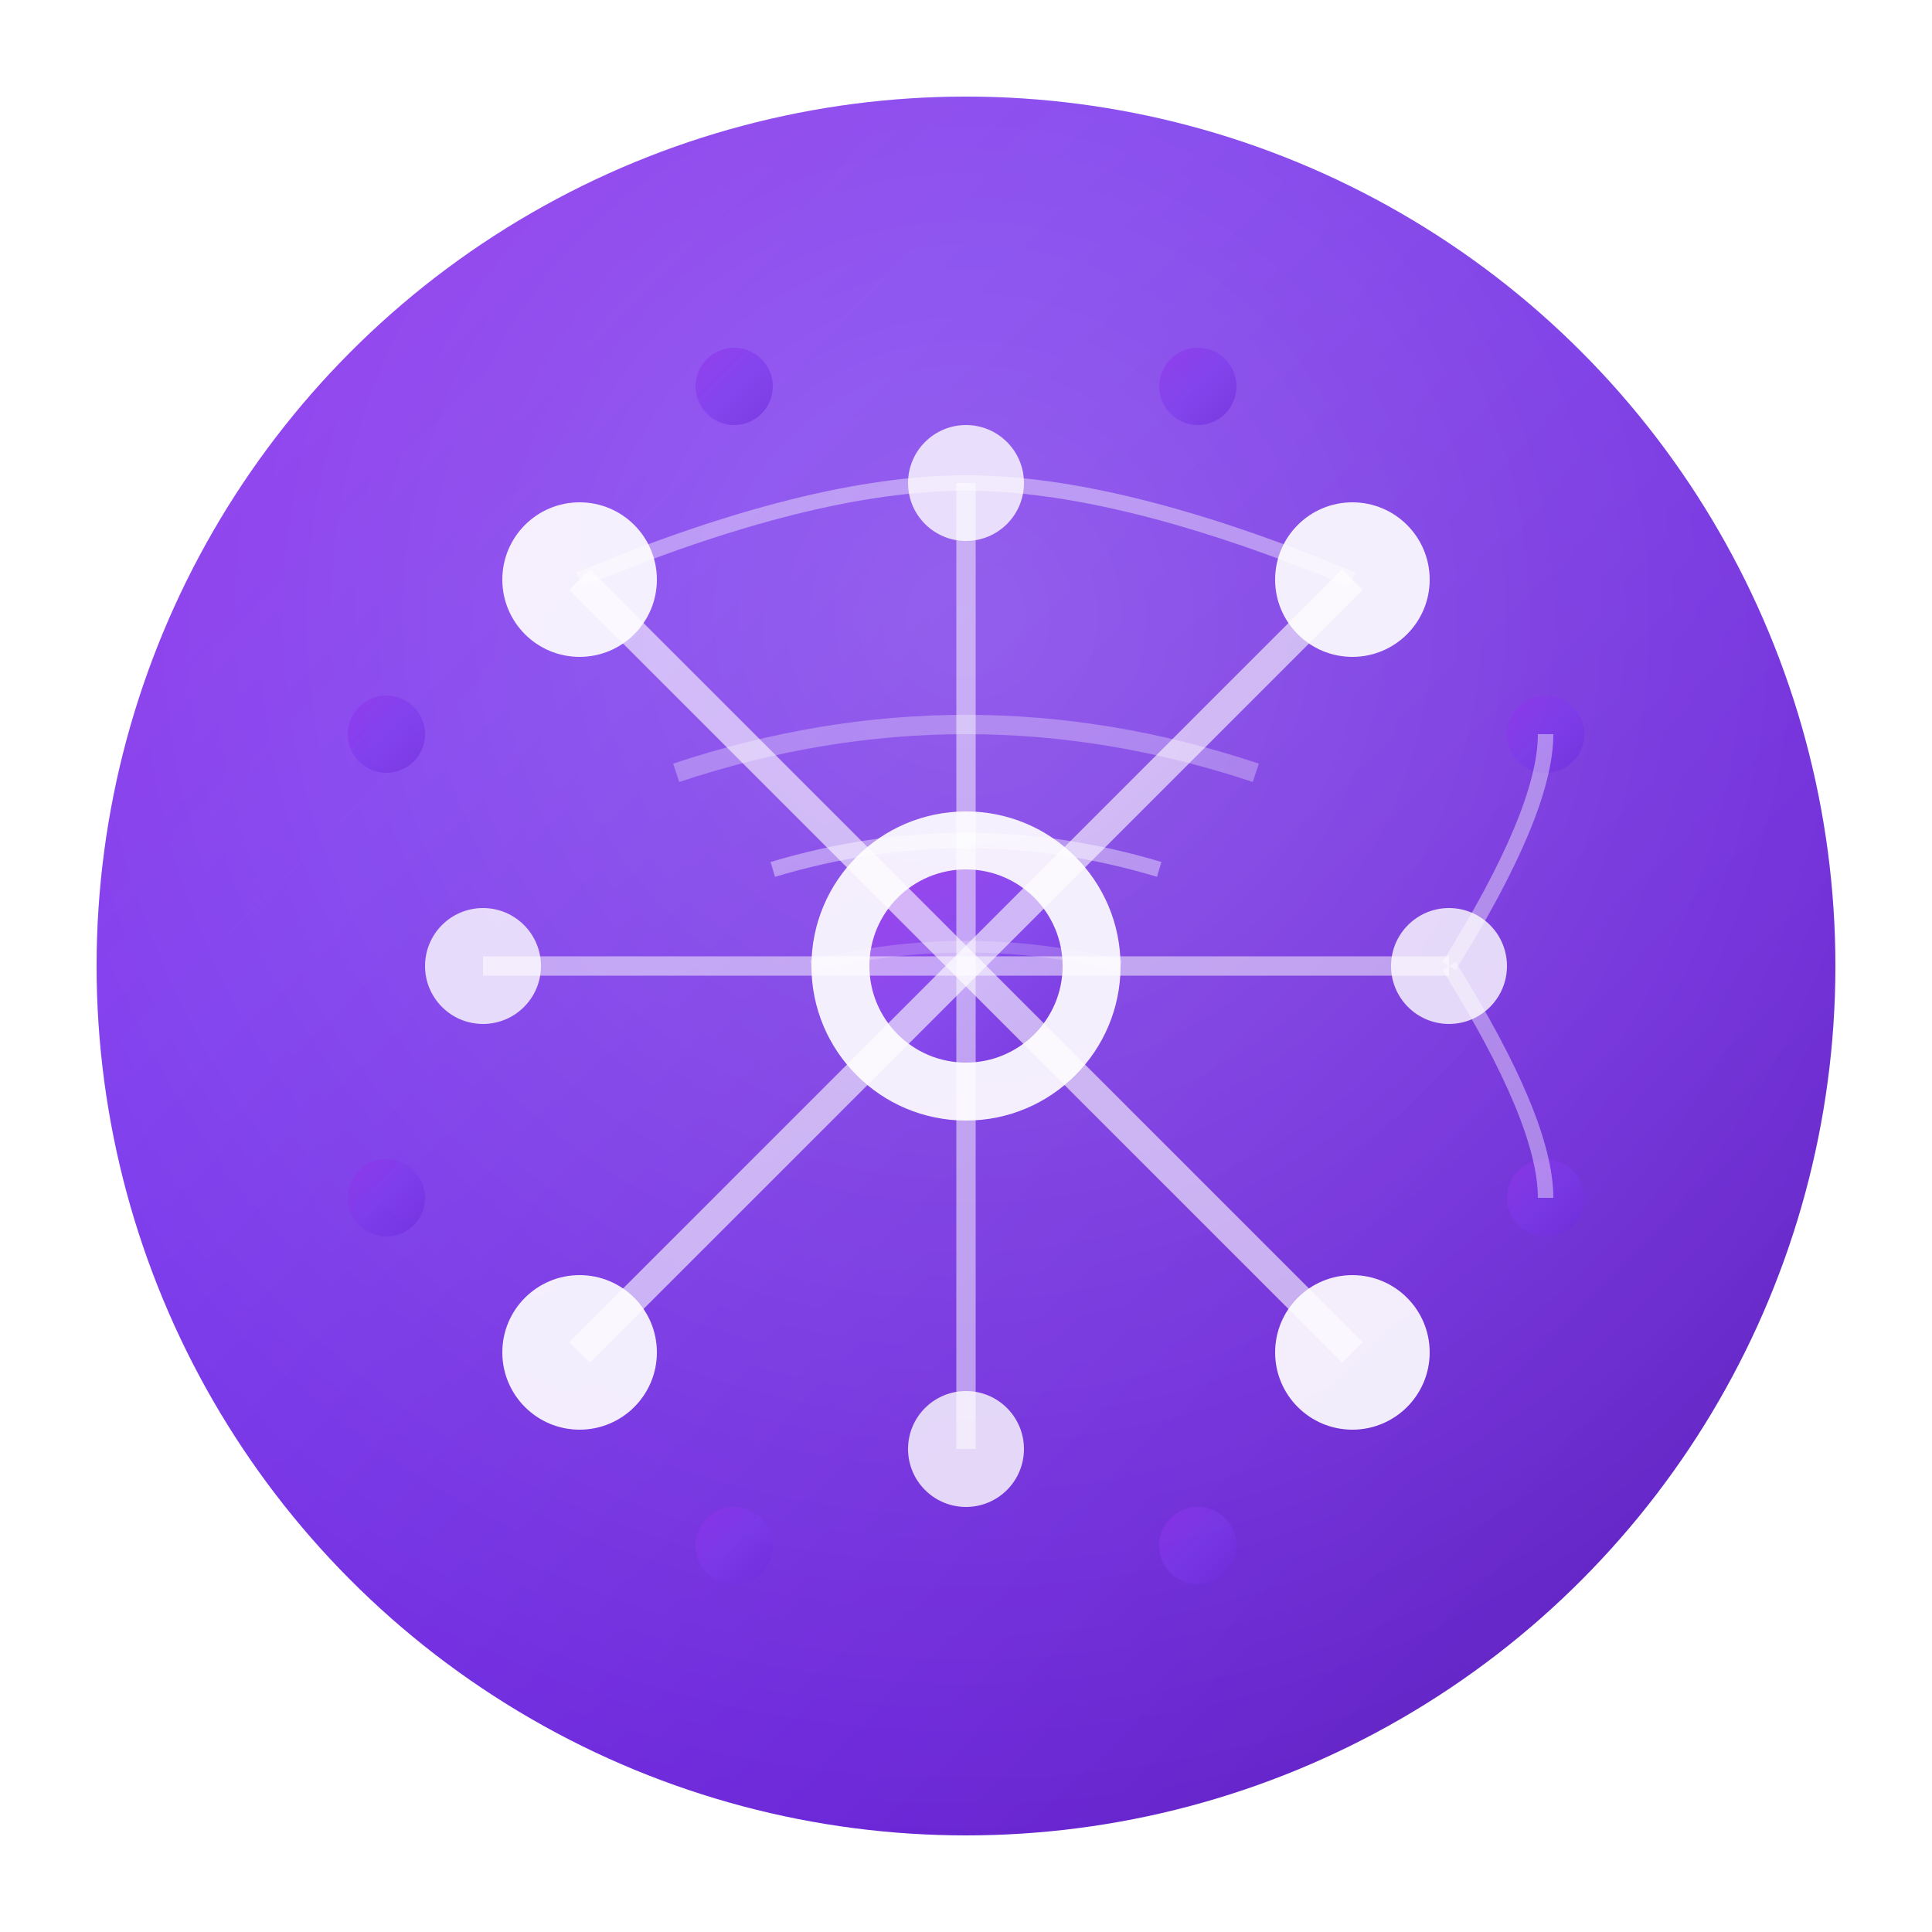 <svg viewBox="0 0 100 100" xmlns="http://www.w3.org/2000/svg">
  <defs>
    <!-- Main gradient for the icon -->
    <linearGradient id="primaryGradient" x1="0%" y1="0%" x2="100%" y2="100%">
      <stop offset="0%" style="stop-color:#9333EA;stop-opacity:1" />
      <stop offset="30%" style="stop-color:#7C3AED;stop-opacity:1" />
      <stop offset="70%" style="stop-color:#6D28D9;stop-opacity:1" />
      <stop offset="100%" style="stop-color:#5B21B6;stop-opacity:1" />
    </linearGradient>
    
    <!-- Secondary gradient for accent elements -->
    <linearGradient id="accentGradient" x1="0%" y1="0%" x2="100%" y2="100%">
      <stop offset="0%" style="stop-color:#9333EA;stop-opacity:1" />
      <stop offset="50%" style="stop-color:#7C3AED;stop-opacity:1" />
      <stop offset="100%" style="stop-color:#6D28D9;stop-opacity:1" />
    </linearGradient>
    
    <!-- Subtle inner gradient -->
    <radialGradient id="innerGlow" cx="50%" cy="30%" r="70%">
      <stop offset="0%" style="stop-color:#FFFFFF;stop-opacity:0.2" />
      <stop offset="100%" style="stop-color:#FFFFFF;stop-opacity:0" />
    </radialGradient>
    
    <!-- Professional glow filter -->
    <filter id="professionalGlow" x="-50%" y="-50%" width="200%" height="200%">
      <feGaussianBlur stdDeviation="2" result="coloredBlur"/>
      <feMerge> 
        <feMergeNode in="coloredBlur"/>
        <feMergeNode in="SourceGraphic"/>
      </feMerge>
    </filter>
    
    <!-- Shadow filter -->
    <filter id="dropShadow" x="-20%" y="-20%" width="140%" height="140%">
      <feDropShadow dx="0" dy="3" stdDeviation="4" flood-color="#3B0764" flood-opacity="0.4"/>
    </filter>
  </defs>
  
  <!-- Main circular container with subtle shadow -->
  <circle cx="50" cy="50" r="45" fill="url(#primaryGradient)" filter="url(#dropShadow)"/>
  
  <!-- Inner glow overlay for premium feel -->
  <circle cx="50" cy="50" r="45" fill="url(#innerGlow)"/>
  
  <!-- Central neural network hub -->
  <circle cx="50" cy="50" r="8" fill="#FFFFFF" opacity="0.95" filter="url(#professionalGlow)"/>
  <circle cx="50" cy="50" r="5" fill="url(#accentGradient)" opacity="0.9"/>
  
  <!-- Primary nodes (larger, more prominent) -->
  <circle cx="30" cy="30" r="4" fill="#FFFFFF" opacity="0.95" filter="url(#professionalGlow)"/>
  <circle cx="70" cy="30" r="4" fill="#FFFFFF" opacity="0.95" filter="url(#professionalGlow)"/>
  <circle cx="30" cy="70" r="4" fill="#FFFFFF" opacity="0.95" filter="url(#professionalGlow)"/>
  <circle cx="70" cy="70" r="4" fill="#FFFFFF" opacity="0.95" filter="url(#professionalGlow)"/>
  
  <!-- Secondary nodes (medium size) -->
  <circle cx="50" cy="25" r="3" fill="#FFFFFF" opacity="0.8"/>
  <circle cx="75" cy="50" r="3" fill="#FFFFFF" opacity="0.8"/>
  <circle cx="50" cy="75" r="3" fill="#FFFFFF" opacity="0.8"/>
  <circle cx="25" cy="50" r="3" fill="#FFFFFF" opacity="0.8"/>
  
  <!-- Tertiary nodes (smaller, subtle) -->
  <circle cx="38" cy="20" r="2" fill="url(#accentGradient)" opacity="0.6"/>
  <circle cx="62" cy="20" r="2" fill="url(#accentGradient)" opacity="0.6"/>
  <circle cx="80" cy="38" r="2" fill="url(#accentGradient)" opacity="0.6"/>
  <circle cx="80" cy="62" r="2" fill="url(#accentGradient)" opacity="0.6"/>
  <circle cx="62" cy="80" r="2" fill="url(#accentGradient)" opacity="0.6"/>
  <circle cx="38" cy="80" r="2" fill="url(#accentGradient)" opacity="0.6"/>
  <circle cx="20" cy="62" r="2" fill="url(#accentGradient)" opacity="0.6"/>
  <circle cx="20" cy="38" r="2" fill="url(#accentGradient)" opacity="0.6"/>
  
  <!-- Connection lines (elegant curves) -->
  <!-- Central hub to primary nodes -->
  <path d="M50 50 Q40 40, 30 30" stroke="#FFFFFF" stroke-width="1.5" fill="none" opacity="0.6"/>
  <path d="M50 50 Q60 40, 70 30" stroke="#FFFFFF" stroke-width="1.5" fill="none" opacity="0.6"/>
  <path d="M50 50 Q40 60, 30 70" stroke="#FFFFFF" stroke-width="1.5" fill="none" opacity="0.6"/>
  <path d="M50 50 Q60 60, 70 70" stroke="#FFFFFF" stroke-width="1.5" fill="none" opacity="0.6"/>
  
  <!-- Central hub to secondary nodes -->
  <path d="M50 50 L50 25" stroke="#FFFFFF" stroke-width="1" fill="none" opacity="0.5"/>
  <path d="M50 50 L75 50" stroke="#FFFFFF" stroke-width="1" fill="none" opacity="0.5"/>
  <path d="M50 50 L50 75" stroke="#FFFFFF" stroke-width="1" fill="none" opacity="0.5"/>
  <path d="M50 50 L25 50" stroke="#FFFFFF" stroke-width="1" fill="none" opacity="0.5"/>
  
  <!-- Interconnected network lines (subtle) -->
  <path d="M30 30 Q42 25, 50 25" stroke="#FFFFFF" stroke-width="0.8" fill="none" opacity="0.4"/>
  <path d="M70 30 Q58 25, 50 25" stroke="#FFFFFF" stroke-width="0.8" fill="none" opacity="0.4"/>
  <path d="M75 50 Q80 42, 80 38" stroke="#FFFFFF" stroke-width="0.8" fill="none" opacity="0.4"/>
  <path d="M75 50 Q80 58, 80 62" stroke="#FFFFFF" stroke-width="0.8" fill="none" opacity="0.4"/>
  
  <!-- Voice wave representation (subtle arc) -->
  <path d="M35 40 Q50 35, 65 40" stroke="#FFFFFF" stroke-width="1" fill="none" opacity="0.3"/>
  <path d="M40 45 Q50 42, 60 45" stroke="#FFFFFF" stroke-width="0.8" fill="none" opacity="0.4"/>
  <path d="M42 50 Q50 48, 58 50" stroke="#FFFFFF" stroke-width="0.6" fill="none" opacity="0.2"/>
</svg>